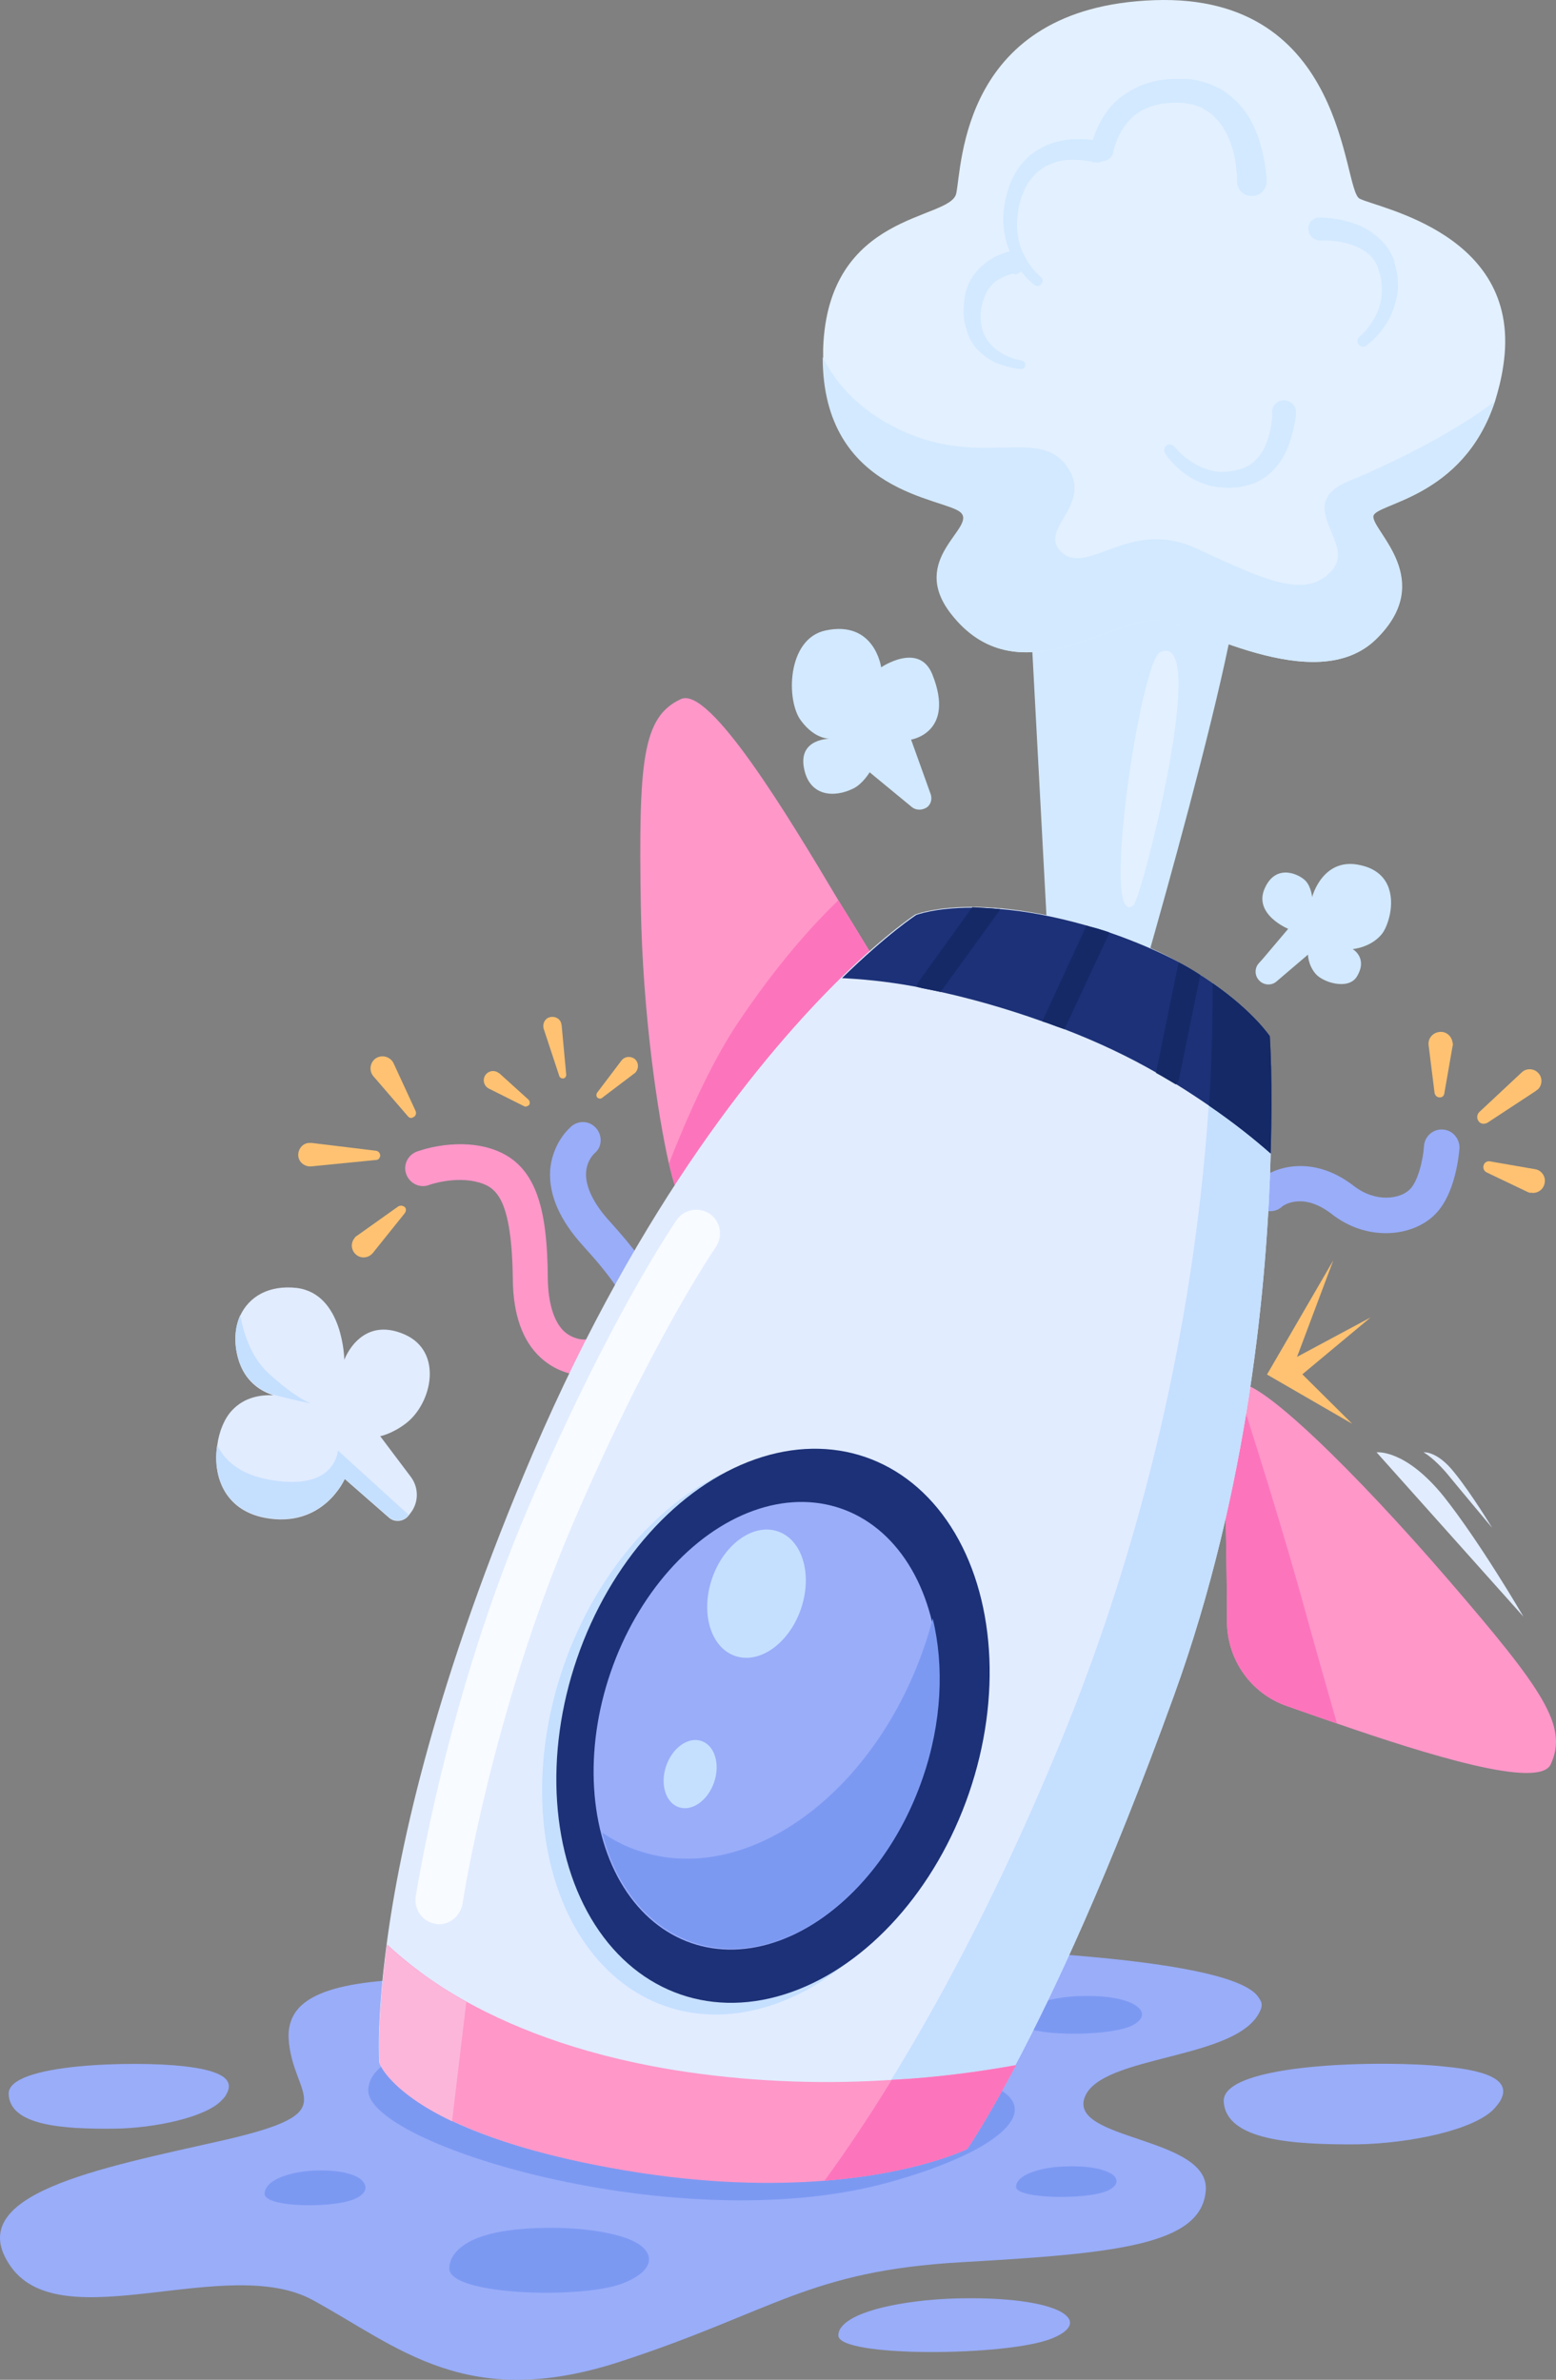 <?xml version="1.0" encoding="utf-8"?>
<svg viewBox="41.583 -70.018 337.947 516.88" xmlns="http://www.w3.org/2000/svg">
  <rect x="41.583" y="-70.018" width="337.947" height="516.88" fill="#808080" stroke="none"/>
  <g id="FLOOR" transform="matrix(1, 0, 0, 1, -87.437, -110.479)">
    <g id="XMLID_21_">
      <g id="XMLID_3_">
        <path id="XMLID_153_" fill="#99ADF9" d="M402.8,477c-4.5,11-34.7,9.6-38.2,19c-3.5,9.4,27.3,8.5,26.3,20.3 c-1,11.8-19.6,13.6-53,15.5c-33.4,1.9-40.8,10.7-74.2,21.6s-48.1-3.2-66.8-13.4c-18.6-10.1-54.3,8.5-65.5-7.2 c-11.2-15.8,19.3-21.4,46.2-27.5c27-6.2,14.8-9.1,14.1-22.2c-0.1-2.7,0.7-4.8,2.2-6.5c6.1-6.6,23.8-6.7,45-6.3 c26.7,0.6,33.4-8.3,70.6-7.5c34.3,0.7,88.1,2.8,93,11.7C403.1,475.3,403.2,476.1,402.8,477z"/>
      </g>
      <path id="XMLID_155_" fill="#99ADF9" d="M455,496.5c-0.3,0.6-0.8,1.2-1.4,1.9c-4.3,4.7-18.4,7.6-29.7,7.8 c-14,0.1-28.6-0.8-29.1-9.3c0,0,0,0,0,0c-0.4-8.5,35.4-9,47.9-7.6C453.5,490.3,456.9,492.8,455,496.5z"/>
      <path id="XMLID_325_" fill="#99ADF9" d="M178.3,495.1c-0.2,0.5-0.6,1-1.1,1.5c-3.4,3.7-14.5,6.1-23.4,6.2 c-11,0.1-22.6-0.6-22.9-7.5c0,0,0,0,0,0c-0.3-6.8,27.9-7.2,37.7-6.1C177.1,490.1,179.9,492.1,178.3,495.1z"/>
      <path id="XMLID_157_" fill="#99ADF9" d="M357.4,548.4c-9.8,3.9-46.4,4.1-46.3-0.7c0-0.6,0.2-1.2,0.6-1.7c2.7-3.8,13.9-5.9,24-6.3 c11.9-0.4,20,0.9,23.6,2.8C362.6,544.3,362.1,546.5,357.4,548.4z"/>
      <path id="XMLID_23_" fill="#7C99F2" d="M264,536.5c-9,3.3-37.6,2.5-37.4-3.4c0-0.7,0.2-1.4,0.5-2.1c2.4-4.6,9.9-6.3,18.5-6.6 c10-0.4,18.2,1.2,21.5,3.1C271.3,529.8,271.4,533.7,264,536.5z"/>
      <path id="XMLID_26_" fill="#7C99F2" d="M374.9,480.4c-5.3,2.6-24.6,2.4-24.5-1c0-0.4,0.1-0.8,0.3-1.2c1.5-2.6,7.4-4,12.8-4.2 c6.3-0.2,10.6,0.8,12.4,2.2C377.7,477.5,377.4,479.1,374.9,480.4z"/>
      <path id="XMLID_27_" fill="#7C99F2" d="M369.7,516.2c-4.3,2.1-20.1,1.9-20-0.8c0-0.3,0.1-0.7,0.3-1c1.2-2.1,6.1-3.3,10.5-3.4 c5.2-0.2,8.7,0.7,10.2,1.8C372,513.9,371.8,515.2,369.7,516.2z"/>
      <path id="XMLID_25_" fill="#7C99F2" d="M321.9,514.5c-45.4,12.5-113.5-8.3-112.9-20.2c0.1-1.5,0.7-2.8,1.8-4 c7.8-8.6,39.6-11,68.5-9.3c33.9,2.1,56.8,7.5,66.8,13.3C355.2,499.4,345.1,508.1,321.9,514.5z"/>
      <path id="XMLID_24_" fill="#7C99F2" d="M206.6,517.8c-4.3,2.4-20.3,2.2-20.1-0.9c0-0.4,0.1-0.7,0.3-1.1c1.2-2.4,6.1-3.7,10.5-3.9 c5.2-0.2,8.7,0.7,10.2,2C208.9,515.2,208.7,516.7,206.6,517.8z"/>
    </g>
  </g>
  <g id="SMOKE_2" transform="matrix(1, 0, 0, 1, -87.437, -110.479)">
    <g id="XMLID_19_">
      <path id="XMLID_97_" fill="#D2E9FF" d="M352.4,166.4c0,0-2.6-8.1,6.4-8.6c9-0.4,0-13.7,9-21.4c9-7.7,19.7-4.3,20.1,6 s-1.3,16.7,0,19.3c1.3,2.6,5.1-4.7,9.8,0.4c4.7,5.1-24.4,103.6-24.4,103.6l-15.8-3.9L352.4,166.4z"/>
      <path id="XMLID_18_" fill="#E3F0FF" d="M381,182.1c-4.3,2-13.1,60.8-5.8,55C376.9,235.8,392,177,381,182.1z"/>
    </g>
  </g>
  <g id="SMOKE_1" transform="matrix(1, 0, 0, 1, -87.437, -110.479)">
    <g id="XMLID_17_">
      <path id="XMLID_151_" fill="#E3F0FF" d="M455.5,120c-0.4,2.8-1.1,5.4-1.8,7.7c-7,21.2-26.1,22-26.4,24.9 c-0.3,3.2,13.8,13.8,0.6,26.7c-13.2,12.9-40.1-3.5-47.2-4.1c-10-0.8-30.8,17-45.1-1.5c-9.2-11.9,5.6-18.6,2.2-21.9 c-3.4-3.3-30-3.9-30-33.8c0-0.6,0-1.2,0-1.8c1-29.9,27.6-27.8,28.9-33.7c1.3-5.9,1-40.5,43-42c42.1-1.5,40.8,41.1,44.6,43.1 C428.3,85.7,460,91.2,455.5,120z"/>
      <path id="XMLID_149_" fill="#D2E9FF" d="M422.1,144.9c9-3.7,22.5-10.3,31.5-17.2c-7,21.2-26.1,22-26.4,24.9 c-0.3,3.2,13.8,13.8,0.6,26.7c-13.2,12.9-40.1-3.5-47.2-4.1c-10-0.8-30.8,17-45.1-1.5c-9.2-11.9,5.6-18.6,2.2-21.9 c-3.4-3.3-30-3.9-30-33.8c2.3,4.7,7.1,11.4,17.4,16.1c17.3,7.9,29.5-0.9,35.6,7.6c6.1,8.5-6.7,13.8-1,18.8 c5.8,5,14.8-7.6,29.2-0.9c14.5,6.7,23.5,11.1,29.2,5C424.1,158.4,409.3,150.2,422.1,144.9z"/>
      <g id="XMLID_16_">
        <g id="XMLID_14_">
          <path id="XMLID_94_" fill="#D2E9FF" d="M353.8,102.4c0,0-0.1-0.1-0.4-0.3c-0.3-0.2-0.6-0.5-1.1-1c-0.9-0.9-2.1-2.3-3.1-4.2 c-0.5-0.9-1-2-1.4-3.2c-0.4-1.2-0.6-2.5-0.8-3.9c-0.1-1.4-0.1-2.8,0.1-4.2c0.1-0.7,0.2-1.4,0.4-2.1c0.1-0.4,0.1-0.6,0.3-1.2 l0.3-1c0.3-1.2,1.1-2.7,1.9-4c0.8-1.2,1.9-2.4,3-3.3c1.2-0.9,2.4-1.6,3.6-2.1c1.2-0.5,2.5-0.8,3.6-1c1.1-0.2,2.2-0.2,3.1-0.2 c0.9,0,1.7,0,2.4,0.1c0.7,0.1,1.2,0.1,1.5,0.2c0.4,0.1,0.6,0.1,0.6,0.1c1.3,0.3,2.1,1.5,1.8,2.8c-0.3,1.3-1.5,2.1-2.8,1.8 c0,0-0.1,0-0.1,0l-0.2,0c0,0-0.1,0-0.3-0.1c-0.3-0.1-0.6-0.2-1.2-0.2c-0.5-0.1-1.1-0.2-1.9-0.2c-0.7,0-1.5-0.1-2.4,0 c-0.9,0.1-1.8,0.2-2.7,0.6c-0.9,0.3-1.9,0.7-2.7,1.3c-0.9,0.6-1.7,1.4-2.4,2.3c-0.7,0.9-1.2,1.7-1.7,3.1l-0.4,0.9l-0.2,0.8 c-0.2,0.6-0.4,1.2-0.4,1.8c-0.2,1.2-0.3,2.4-0.3,3.5c0,1.1,0.2,2.3,0.4,3.3c0.2,1,0.6,2,1,2.8c0.8,1.7,1.8,3,2.5,3.8 c0.4,0.4,0.7,0.7,0.9,0.9c0.2,0.2,0.3,0.3,0.3,0.3l0.1,0c0.4,0.4,0.5,1.1,0.1,1.5C354.9,102.6,354.3,102.7,353.8,102.4z"/>
          <path id="XMLID_99_" fill="#D2E9FF" d="M365.9,73c0,0,0-0.2,0.1-0.7c0.1-0.4,0.3-1,0.5-1.8c0.5-1.5,1.3-3.6,3-5.9 c0.8-1.1,1.9-2.3,3.2-3.2c1.3-1,2.8-1.8,4.4-2.5c0.8-0.3,1.7-0.5,2.6-0.8c0.9-0.2,1.8-0.3,2.7-0.4c0.9-0.1,1.8-0.1,2.7-0.1 l0.7,0l0.1,0l0.3,0l0.1,0l0.3,0l1.2,0.1c0.4,0.1,0.7,0.1,1.2,0.2l1.5,0.4c0.5,0.2,1,0.3,1.5,0.5l1.3,0.6 c0.9,0.4,1.7,0.9,2.4,1.5c0.8,0.5,1.4,1.2,2.1,1.8c2.5,2.6,3.9,5.7,4.7,8.2c0.8,2.6,1.2,4.8,1.4,6.3c0.1,0.8,0.1,1.4,0.2,1.8 c0,0.5,0,0.7,0,0.7c0.1,1.8-1.3,3.3-3.1,3.3c-1.8,0.1-3.3-1.3-3.3-3.1c0,0,0-0.1,0-0.1l0-0.2c0,0,0-0.1,0-0.4 c0-0.3,0-0.8-0.1-1.4c-0.1-1.2-0.3-3.1-0.9-5.1c-0.6-2-1.6-4.3-3.2-6.1c-0.4-0.4-0.8-0.9-1.3-1.3c-0.5-0.4-1-0.8-1.5-1l-0.8-0.5 c-0.3-0.1-0.5-0.2-0.8-0.3l-0.8-0.3c-0.3-0.1-0.8-0.1-1.1-0.2l-1.2-0.2l-0.3,0l-0.1,0l0,0l0,0c-0.2,0,0.3,0,0.2,0l-0.1,0l-0.5,0 c-0.7,0-1.4-0.1-2.1,0c-0.7,0.1-1.4,0.1-2,0.2c-0.6,0.2-1.3,0.3-1.9,0.5c-1.2,0.4-2.3,0.9-3.2,1.6c-0.9,0.6-1.7,1.4-2.3,2.2 c-1.3,1.6-2,3.2-2.4,4.4c-0.2,0.6-0.3,1-0.4,1.3c-0.1,0.3-0.1,0.4-0.1,0.4l0,0.2c-0.3,1.3-1.5,2-2.8,1.8 C366.4,75.4,365.7,74.2,365.9,73z"/>
        </g>
        <path id="XMLID_100_" fill="#D2E9FF" d="M415.6,87.7c0,0,0.7,0,1.8,0.1c1.1,0.1,2.6,0.3,4.4,0.8c1.8,0.5,3.9,1.3,5.9,2.9 c1,0.8,1.9,1.7,2.7,2.8c0.4,0.6,0.7,1.1,1,1.8l0.4,0.9L432,98c0.3,1,0.6,2.5,0.6,3.7c0.1,1.3,0,2.5-0.3,3.6 c-0.5,2.3-1.4,4.3-2.4,5.8c-1,1.5-2.1,2.6-2.8,3.3c-0.8,0.7-1.3,1.1-1.3,1.1c-0.5,0.4-1.3,0.3-1.7-0.2c-0.4-0.5-0.3-1.3,0.2-1.7 c-0.1,0.1,1.7-1.3,3.2-4c0.8-1.3,1.4-3,1.6-4.9c0.1-0.9,0.1-1.9,0-2.8c-0.1-1-0.3-1.7-0.7-2.9l-0.2-0.7l-0.3-0.6 c-0.2-0.4-0.5-0.8-0.7-1.1c-0.5-0.7-1.2-1.2-1.9-1.7c-1.5-0.9-3.1-1.5-4.6-1.8c-1.5-0.3-2.7-0.4-3.6-0.4c-0.9,0-1.3,0-1.3,0 c-1.4,0-2.6-1.1-2.6-2.5C413.1,88.9,414.2,87.7,415.6,87.7z"/>
        <path id="XMLID_101_" fill="#D2E9FF" d="M349.2,99.9c0,0-0.1,0-0.2,0c-0.2,0-0.4,0.1-0.7,0.2c-0.7,0.2-1.6,0.5-2.6,1.2 c-0.5,0.3-1,0.7-1.4,1.2c-0.5,0.5-0.9,1.1-1.2,1.8c-0.3,0.7-0.6,1.4-0.8,2.3c-0.2,0.8-0.3,1.8-0.3,2.6c0,1.1,0.1,1.8,0.3,2.6 c0.2,0.8,0.5,1.6,1,2.3c0.9,1.4,2.1,2.4,3.3,3.1c1.2,0.7,2.3,1.1,3.1,1.3c0.8,0.2,1.3,0.3,1.2,0.3c0.5,0,0.9,0.5,0.8,1 c0,0.5-0.5,0.9-1,0.8c0,0-0.6,0-1.5-0.2c-0.9-0.2-2.2-0.5-3.8-1.1c-1.5-0.7-3.2-1.8-4.6-3.5c-0.7-0.9-1.2-1.9-1.6-2.9 c-0.2-0.5-0.3-1.2-0.5-1.7c-0.2-0.6-0.2-1-0.3-1.6c0-0.3-0.1-0.4-0.1-0.9l0-0.8c0-0.6,0-1.1,0.1-1.7c0.1-1.1,0.3-2.3,0.7-3.3 c0.4-1.1,0.9-2.1,1.6-2.9c0.6-0.9,1.3-1.6,2.1-2.2c1.4-1.2,2.8-1.8,3.8-2.2c0.5-0.2,0.9-0.3,1.2-0.4c0.3-0.1,0.5-0.1,0.5-0.1 c1.4-0.3,2.8,0.5,3.1,1.9c0.3,1.4-0.5,2.8-1.9,3.1C349.4,99.9,349.3,99.9,349.2,99.9L349.2,99.9z"/>
        <path id="XMLID_15_" fill="#D2E9FF" d="M410.5,130.1c0,0,0,0.7-0.2,1.8c-0.2,1.1-0.5,2.6-1.1,4.4c-0.6,1.8-1.5,3.9-3.2,5.8 c-0.8,0.9-1.8,1.8-3,2.5c-0.6,0.3-1.2,0.7-1.8,0.9l-1,0.3l-0.9,0.2c-1,0.3-2.5,0.4-3.7,0.4c-1.3,0-2.5-0.2-3.6-0.4 c-2.3-0.6-4.2-1.6-5.7-2.7c-1.5-1.1-2.5-2.2-3.2-3c-0.7-0.8-1-1.3-1-1.4c-0.4-0.5-0.2-1.3,0.3-1.7c0.5-0.4,1.3-0.2,1.7,0.3 c0-0.1,1.2,1.7,3.9,3.4c1.3,0.8,3,1.6,4.8,1.9c0.9,0.2,1.9,0.2,2.8,0.1c1-0.1,1.7-0.2,2.9-0.6l0.7-0.2l0.6-0.3 c0.4-0.2,0.8-0.4,1.1-0.7c0.7-0.5,1.3-1.2,1.8-1.8c1-1.4,1.6-3,2-4.5c0.4-1.5,0.5-2.7,0.6-3.6c0.1-0.9,0-1.3,0-1.3 c0-1.4,1.2-2.5,2.6-2.5C409.4,127.5,410.6,128.6,410.5,130.1z"/>
      </g>
    </g>
  </g>
  <g id="SMOKE_3" transform="matrix(1, 0, 0, 1, -87.437, -110.479)">
    <path id="XMLID_104_" fill="#D2E9FF" d="M331.1,212.8l-4.2-11.7c0,0,9.7-1.5,4.6-14.2c-2.9-7.1-11.1-1.5-11.1-1.5s-1.4-10.3-12.1-8 c-8.4,1.8-8.6,15.3-5.3,19.6c3.2,4.3,6.5,3.9,6.5,3.9s-7-0.2-5.9,6.2c1.1,6.4,6.6,6.7,10.8,4.6c2-1,3.5-3.5,3.5-3.5l9.1,7.5 c0.8,0.7,2,0.8,3,0.3l0,0C331.1,215.5,331.6,214.1,331.1,212.8z"/>
  </g>
  <g id="SMOKE_4" transform="matrix(1, 0, 0, 1, -87.437, -110.479)">
    <g id="XMLID_102_">
      <path id="XMLID_148_" fill="#D2E9FF" d="M430.9,239c-0.4,1.9-1.1,3.6-1.9,4.5c-2.4,2.8-6.2,3.1-6.2,3.1s3.4,1.9,0.9,6 c-1.9,3-7.5,1.2-9-0.7c-1.6-1.9-1.6-4.1-1.6-4.1l-6.8,5.8c-1.1,1-2.9,0.9-3.9-0.3l0,0c-0.9-1-0.9-2.6,0-3.6l0.9-1l5.5-6.5 c0,0-7.8-3.2-5-9c2.5-5.3,7.5-2.8,8.8-1.4c1.2,1.3,1.4,3.5,1.4,3.5s2.3-8.9,10.6-6.9C430.8,229.8,431.7,234.9,430.9,239z"/>
    </g>
  </g>
  <g id="SMOKE_5" transform="matrix(1, 0, 0, 1, -87.437, -110.479)">
    <g id="XMLID_109_">
      <path id="XMLID_22_" fill="#E1ECFF" d="M218.3,361.3c1.6,2.2,1.7,5.2,0.1,7.5l-0.6,0.8c-0.6,0.8-1.5,1.2-2.4,1.2 c-0.7,0-1.3-0.2-1.9-0.7l-9.6-8.4c0,0-4.7,10.9-17.5,8.4c-8.9-1.8-11.2-9.4-10.2-15.7c0.4-3.1,1.6-5.9,3.2-7.6 c2.8-3,6.4-3.4,9-3.3c-2.6-0.8-6.3-2.9-7.7-8.1c-0.9-3.3-0.7-6.6,0.5-9.2c1.9-4.1,6.2-6.7,12.3-6c10.1,1.3,10.3,15.6,10.3,15.6 s3.5-9.7,13.1-5.5c8.4,3.7,6,14.9,0.3,19.3c-3,2.3-5.6,2.8-5.6,2.8L218.3,361.3z"/>
      <path id="XMLID_144_" fill="#C5DFFF" d="M196.6,345.3c0,0-4.1-0.8-8.1-1.9c-2.6-0.8-6.3-2.8-7.8-8.1c-0.9-3.3-0.7-6.6,0.5-9.2 c0.6,3.5,2.2,9,6.1,12.6C193.4,344.3,196.6,345.3,196.6,345.3z"/>
      <path id="XMLID_20_" fill="#C5DFFF" d="M217.8,369.5c-0.6,0.8-1.5,1.2-2.4,1.2c-0.7,0-1.3-0.2-1.9-0.7l-9.6-8.4 c0,0-4.7,10.9-17.5,8.4c-8.9-1.8-11.2-9.4-10.2-15.7c1.4,3,4.5,6.4,11.6,7.6c14.2,2.5,14.6-6.4,14.6-6.4L217.8,369.5z"/>
    </g>
  </g>
  <g id="CABLE_1" transform="matrix(1, 0, 0, 1, -87.437, -110.479)">
    <g id="XMLID_112_">
      <path id="XMLID_329_" fill="#FF97C9" d="M255.9,339.2c-1.3,0-5.6-0.3-9.5-3.9c-3.9-3.6-5.9-9.3-6-16.8 c-0.2-17.7-3.6-20.1-7.3-21.2c-5.2-1.5-10.8,0.5-10.8,0.5c-2,0.8-4.2-0.2-5-2.2c-0.8-2,0.2-4.2,2.2-5c0.3-0.1,7.9-3,15.7-0.8 c10.4,3,12.7,13.1,12.8,28.5c0.1,5.2,1.3,9.1,3.4,11.2c2,1.9,4.3,1.9,4.3,1.9c2.1-0.2,3.9,1.6,4,3.7c0.1,2.1-1.5,3.9-3.6,4 C256.2,339.2,256.1,339.2,255.9,339.2z"/>
    </g>
  </g>
  <g id="CABLE_2" transform="matrix(1, 0, 0, 1, -87.437, -110.479)">
    <g id="XMLID_4_">
      <path id="XMLID_5_" fill="#99ADF9" d="M252.8,285.4c-1,0.9-3.9,4.1-4.3,9.3c-0.3,5.3,2.1,10.8,7.2,16.4 c11.9,13,11.2,17.1,9.2,20.4c-2.8,4.7-8.2,7-8.2,7c-2,0.8-2.9,3-2.1,5c0.8,2,3,2.9,5,2.1c0.3-0.1,7.9-3.2,12-10.2 c5.5-9.4,0.2-18.2-10.1-29.6c-3.5-3.8-5.3-7.5-5.2-10.5c0.1-2.8,1.8-4.3,1.9-4.4c1.6-1.3,1.7-3.8,0.3-5.4 c-1.4-1.6-3.7-1.8-5.4-0.4C253,285.2,252.9,285.3,252.8,285.4z"/>
    </g>
  </g>
  <g id="CABLE_3" transform="matrix(1, 0, 0, 1, -87.437, -110.479)">
    <g id="XMLID_108_">
      <path id="XMLID_332_" fill="#99ADF9" d="M430,308.3c-3.8,0-8-1.2-11.8-4.2c-6.5-5-10.8-1.6-10.8-1.5c-1.6,1.4-4.1,1.2-5.4-0.5 c-1.4-1.6-1.2-4.1,0.5-5.4c3.1-2.6,11.4-5.7,20.5,1.3c4.9,3.8,10.1,2.8,12.1,0.9c1.9-1.7,3-6.6,3.2-9.5c0.1-2.1,2-3.8,4.1-3.6 c2.1,0.1,3.7,2,3.6,4.1c-0.1,1-0.8,10.3-5.7,14.7C437.8,306.9,434.1,308.3,430,308.3z"/>
    </g>
  </g>
  <g id="ORNAMENT_1" transform="matrix(1, 0, 0, 1, -87.437, -110.479)">
    <g id="XMLID_1_">
      <path id="XMLID_125_" fill="#E1ECFF" d="M428,355.9l31.9,35.7c0,0-9.3-16-17.3-26.1C434.2,355.1,428,355.9,428,355.9z"/>
      <path id="XMLID_13_" fill="#E1ECFF" d="M453.1,372.3c0,0-8.2-9.8-9.4-11.3c-3.2-3.9-5.5-5.1-5.5-5.1s2.9-0.4,6.7,4.4 C448.7,365,453.1,372.3,453.1,372.3z"/>
    </g>
  </g>
  <g id="ORNAMENT_2" transform="matrix(1, 0, 0, 1, -87.437, -110.479)">
    <g id="XMLID_341_">
      <g id="XMLID_319_">
        <polygon id="XMLID_103_" fill="#FEC272" points="404.2,339 418.6,314.2 410,337.1 422.7,349.7 &#9;&#9;&#9;"/>
        <polygon id="XMLID_110_" fill="#FEC272" points="426.7,326.6 406,337.7 411.1,339.6 &#9;&#9;&#9;"/>
      </g>
    </g>
  </g>
  <g id="ORNAMENT_3" transform="matrix(1, 0, 0, 1, -87.437, -110.479)">
    <g id="XMLID_340_">
      <path id="XMLID_115_" fill="#FEC272" d="M217.6,282.9l-7.5-8.7c-0.9-1.1-0.8-2.7,0.3-3.7c1.1-0.9,2.7-0.8,3.7,0.3 c0.2,0.2,0.3,0.4,0.4,0.6l4.8,10.4c0.2,0.5,0,1.1-0.5,1.3C218.4,283.4,217.9,283.3,217.6,282.9z"/>
      <path id="XMLID_119_" fill="#FEC272" d="M210.7,292.4l-14.1,1.4c-1.4,0.1-2.7-0.9-2.8-2.3c-0.1-1.4,0.9-2.7,2.3-2.8 c0.2,0,0.4,0,0.6,0l14,1.7c0.6,0.1,0.9,0.6,0.9,1.1C211.5,292,211.2,292.4,210.7,292.4z"/>
      <path id="XMLID_120_" fill="#FEC272" d="M216.9,304l-6.9,8.6c-0.9,1.1-2.5,1.3-3.6,0.4c-1.1-0.9-1.3-2.5-0.4-3.6 c0.1-0.2,0.3-0.4,0.5-0.5l9-6.4c0.5-0.3,1.1-0.2,1.5,0.2C217.3,303.1,217.2,303.6,216.9,304z"/>
    </g>
  </g>
  <g id="ORNAMENT_4" transform="matrix(1, 0, 0, 1, -87.437, -110.479)">
    <g id="XMLID_6_">
      <path id="XMLID_10_" fill="#FEC272" d="M258.7,277.8l5.3-7c0.7-0.9,1.9-1,2.8-0.4c0.9,0.7,1,1.9,0.4,2.8c-0.1,0.1-0.2,0.3-0.4,0.4 l-7,5.3c-0.3,0.3-0.8,0.2-1.1-0.1C258.5,278.5,258.5,278.1,258.7,277.8z"/>
      <path id="XMLID_8_" fill="#FEC272" d="M250.5,274.2l-3.4-10.3c-0.3-1,0.2-2.2,1.3-2.5c1-0.3,2.2,0.2,2.5,1.3 c0,0.1,0.1,0.3,0.1,0.4l1,10.8c0,0.4-0.3,0.8-0.7,0.8C250.9,274.7,250.6,274.5,250.5,274.2z"/>
      <path id="XMLID_7_" fill="#FEC272" d="M242.8,280.7l-7.6-3.8c-1-0.5-1.4-1.7-0.9-2.7s1.7-1.4,2.7-0.9c0.2,0.1,0.3,0.2,0.5,0.3 l6.3,5.7c0.3,0.3,0.4,0.8,0.1,1.2C243.5,280.8,243.1,280.9,242.8,280.7z"/>
    </g>
  </g>
  <g id="ORNAMENT_5" transform="matrix(1, 0, 0, 1, -87.437, -110.479)">
    <g id="XMLID_328_">
      <path id="XMLID_121_" fill="#FEC272" d="M444.5,267.7l-1.8,10.3c-0.1,0.6-0.6,0.9-1.2,0.8c-0.5-0.1-0.8-0.5-0.9-0.9l-1.3-10.4 c-0.2-1.4,0.8-2.7,2.3-2.9c1.4-0.2,2.7,0.8,2.9,2.3C444.6,267.2,444.6,267.4,444.5,267.7z"/>
      <path id="XMLID_122_" fill="#FEC272" d="M462.6,277.4l-10.5,6.9c-0.7,0.4-1.6,0.3-2-0.4c-0.4-0.6-0.3-1.4,0.2-1.9l9.2-8.6 c1-1,2.7-0.9,3.6,0.1c1,1,0.9,2.7-0.1,3.6C462.8,277.2,462.7,277.3,462.6,277.4z"/>
      <path id="XMLID_123_" fill="#FEC272" d="M460.9,299.4l-9-4.3c-0.6-0.3-0.9-1-0.6-1.7c0.2-0.5,0.8-0.8,1.3-0.7l9.8,1.7 c1.4,0.2,2.4,1.6,2.1,3c-0.2,1.4-1.6,2.4-3,2.1C461.4,299.6,461.2,299.5,460.9,299.4z"/>
    </g>
  </g>
  <g id="WINGS_1" transform="matrix(1, 0, 0, 1, -87.437, -110.479)">
    <g id="XMLID_28_">
      <path id="XMLID_127_" fill="#FF97C9" d="M320,250.4c0,0-42.1,50.4-43.7,49.1c-0.4-0.3-1.1-2.6-2-6.3c-2.4-10.5-5.7-32.5-6.1-55.9 c-0.5-31.5,0.3-41.1,8.7-45c6.2-2.9,23.1,25,34.2,43.7C315.1,242.4,318.2,247.7,320,250.4z"/>
      <path id="XMLID_124_" fill="#FC75BC" d="M320,250.4c0,0-42.1,50.4-43.7,49.1c-0.4-0.3-1.1-2.6-2-6.3c4.1-10.5,9.1-21.6,14.6-30 c8.9-13.4,16.9-22.1,22.2-27.2C315.1,242.4,318.2,247.7,320,250.4z"/>
    </g>
  </g>
  <g id="WINGS_2" transform="matrix(1, 0, 0, 1, -87.437, -110.479)">
    <g id="XMLID_2_">
      <path id="XMLID_11_" fill="#FF97C9" d="M465.8,423.7c-2.6,5.4-26.7-2.1-46.4-8.9c-3.8-1.3-7.5-2.6-10.9-3.8 c-7.8-2.7-13-10.1-13-18.4c0.1-19.3-1.7-50,2-51.6c4.4-2,26.2,19.5,46.1,42.6C464.2,407.5,469.7,415.4,465.8,423.7z"/>
      <path id="XMLID_9_" fill="#FC75BC" d="M419.4,414.8c-3.8-1.3-7.5-2.6-10.9-3.8c-7.8-2.7-13-10.1-13-18.4c0.1-19.3-1.7-50,2-51.6 c0.1,0,8.3,25.4,13.9,45.4C414.6,398,417.3,407.5,419.4,414.8z"/>
    </g>
  </g>
  <g id="ROCKET" transform="matrix(1, 0, 0, 1, -87.437, -110.479)">
    <g id="XMLID_32_">
      <g id="XMLID_31_">
        <path id="XMLID_116_" fill="#E1ECFF" d="M405,291c-0.7,27.3-4.7,72.7-21,117.7c-14.1,39-26.3,64.9-34.4,80.2 c-6.7,12.6-10.6,18.2-10.6,18.2s-10.6,5.3-31,6.9c-11.4,0.9-25.8,0.7-43.1-2.2c-48.4-8.1-53.5-23.3-53.5-23.3s-0.7-8.7,1.6-25.8 c2.9-22,10.9-57.8,31.8-106.7c23.5-54.7,50.3-86.9,66.9-103.2c9.8-9.6,16.1-13.7,16.1-13.7s13-5.3,39.9,3.1 c10.7,3.3,18.8,7.6,24.5,11.7c8.8,6.1,12.4,11.5,12.4,11.5S405.5,275.2,405,291z"/>
        <path id="XMLID_113_" fill="#C5DFFF" d="M405,291c-0.7,27.3-4.7,72.7-21,117.7c-14.1,39-26.3,64.9-34.4,80.2 c-6.7,12.6-10.6,18.2-10.6,18.2s-10.6,5.3-31,6.9c13-17.8,32.3-48.7,51.5-95.5c31.2-76,33.1-142.8,32.8-164.6 c8.8,6.1,12.4,11.5,12.4,11.5S405.5,275.2,405,291z"/>
        <g id="XMLID_129_">
          <path id="XMLID_324_" fill="#F8FBFF" d="M224.4,458.4c-0.3,0-0.5,0-0.8-0.1c-2.8-0.4-4.7-3.1-4.3-5.9 c0.3-1.7,6.7-42.9,24.4-84.4c17.7-41.4,31.7-61.7,32.3-62.6c1.6-2.3,4.8-2.9,7.2-1.3c2.3,1.6,2.9,4.8,1.3,7.2 c-0.1,0.2-14.1,20.4-31.3,60.7c-17.2,40.3-23.7,81.5-23.7,81.9C229,456.6,226.8,458.4,224.4,458.4z"/>
        </g>
      </g>
      <g id="XMLID_29_">
        <path id="XMLID_351_" fill="#1C3177" d="M405,291c-3.5-3.1-8-6.7-13.4-10.4c-2.2-1.5-4.6-3.1-7.2-4.7c-1.4-0.8-2.8-1.7-4.3-2.5 c-5.9-3.4-12.6-6.6-19.9-9.4c-0.6-0.2-1.1-0.4-1.7-0.6c-1.1-0.4-2.1-0.8-3.1-1.1c-8.4-3-15.8-5-22.1-6.4 c-1.8-0.4-3.6-0.7-5.2-1.1c-7-1.3-12.4-1.7-16.2-1.9c9.8-9.6,16.1-13.7,16.1-13.7s4-1.6,12.2-1.6c1.8,0,3.8,0.1,6,0.3 c5.2,0.4,11.5,1.5,18.9,3.6c0.9,0.3,1.9,0.5,2.8,0.8c0.7,0.2,1.4,0.4,2.1,0.7h0c5.8,2,10.8,4.2,15,6.4c1.7,0.9,3.2,1.8,4.7,2.8 c1,0.6,1.8,1.2,2.7,1.8c8.8,6.1,12.4,11.5,12.4,11.5S405.5,275.2,405,291z"/>
        <path id="XMLID_111_" fill="#142966" d="M405,291c-3.5-3.1-8-6.7-13.4-10.4c0.8-11.7,0.8-20.8,0.8-26.6 c8.8,6.1,12.4,11.5,12.4,11.5S405.5,275.2,405,291z"/>
        <g id="XMLID_118_">
          <g id="XMLID_105_">
            <path id="XMLID_337_" fill="#142966" d="M389.7,252.2l-4.6,22.5c-0.1,0.5-0.3,0.9-0.7,1.3c-1.4-0.8-2.8-1.7-4.3-2.5l4.9-24 C386.7,250.4,388.3,251.3,389.7,252.2z"/>
          </g>
          <g id="XMLID_106_">
            <path id="XMLID_336_" fill="#142966" d="M370,243l-9.8,21c-0.6-0.2-1.1-0.4-1.7-0.6c-1.1-0.4-2.1-0.8-3.1-1.1l9.6-20.8 c0.9,0.3,1.9,0.5,2.8,0.8C368.6,242.6,369.3,242.8,370,243z"/>
          </g>
          <g id="XMLID_107_">
            <path id="XMLID_333_" fill="#142966" d="M346.2,237.9c-0.1,0.2-0.2,0.4-0.3,0.6l-12.6,17.4c-1.8-0.4-3.6-0.7-5.2-1.1 c0.1-0.4,0.2-0.8,0.5-1.2l11.6-16.1C342,237.6,344,237.7,346.2,237.9z"/>
          </g>
        </g>
      </g>
      <g id="XMLID_30_">
        <ellipse id="XMLID_130_" transform="matrix(0.946 0.325 -0.325 0.946 151.221 -72.877)" fill="#C5DFFF" cx="294.1" cy="417" rx="45" ry="62.4"/>
        <ellipse id="XMLID_132_" transform="matrix(0.946 0.325 -0.325 0.946 150.759 -73.951)" fill="#1C3177" cx="297.1" cy="415.1" rx="45" ry="61.7"/>
        <ellipse id="XMLID_133_" transform="matrix(0.946 0.325 -0.325 0.946 150.678 -73.465)" fill="#99ADF9" cx="295.6" cy="415.1" rx="35.7" ry="49.9"/>
        <ellipse id="XMLID_134_" transform="matrix(0.946 0.325 -0.325 0.946 141.255 -74.322)" fill="#C5DFFF" cx="293.5" cy="386.4" rx="10.2" ry="14.3"/>
        <ellipse id="XMLID_135_" transform="matrix(0.946 0.325 -0.325 0.946 153.202 -67.538)" fill="#C5DFFF" cx="279.1" cy="425.6" rx="5.5" ry="7.6"/>
        <path id="XMLID_141_" fill="#7C99F2" d="M329.4,426.7c-9,26.1-31.3,42-50,35.6c-9.8-3.4-16.7-12.3-19.6-23.8c2.4,1.6,5,3,7.8,3.9 c23.2,8,51.1-11.9,62.2-44.4c0.7-2,1.3-4,1.8-6C334.1,402.3,333.6,414.6,329.4,426.7z"/>
      </g>
      <g id="XMLID_12_">
        <path id="XMLID_150_" fill="#FF97C9" d="M349.7,489c-6.7,12.6-10.6,18.2-10.6,18.2s-10.6,5.3-31,6.9c-11.4,0.9-25.8,0.7-43.1-2.2 c-17.9-3-29.8-7-37.8-10.8c-13.6-6.5-15.7-12.5-15.7-12.5s-0.7-8.7,1.6-25.8c4.2,3.9,9.8,8.3,17.2,12.4 c11.4,6.3,26.9,12.2,48,15.3c15.8,2.3,30.9,2.6,44.4,1.7C332.7,491.7,341.8,490.4,349.7,489z"/>
        <path id="XMLID_114_" fill="#FC75BC" d="M349.7,489c-6.7,12.6-10.6,18.2-10.6,18.2s-10.6,5.3-31,6.9c4.3-5.9,9.2-13.1,14.6-21.9 C332.7,491.7,341.8,490.4,349.7,489z"/>
        <path id="XMLID_143_" fill="#FCB6DA" d="M230.3,475.3l-3.1,25.9c-13.6-6.5-15.7-12.5-15.7-12.5s-0.7-8.7,1.6-25.8 C217.3,466.8,222.9,471.1,230.3,475.3z"/>
      </g>
    </g>
  </g>
</svg>